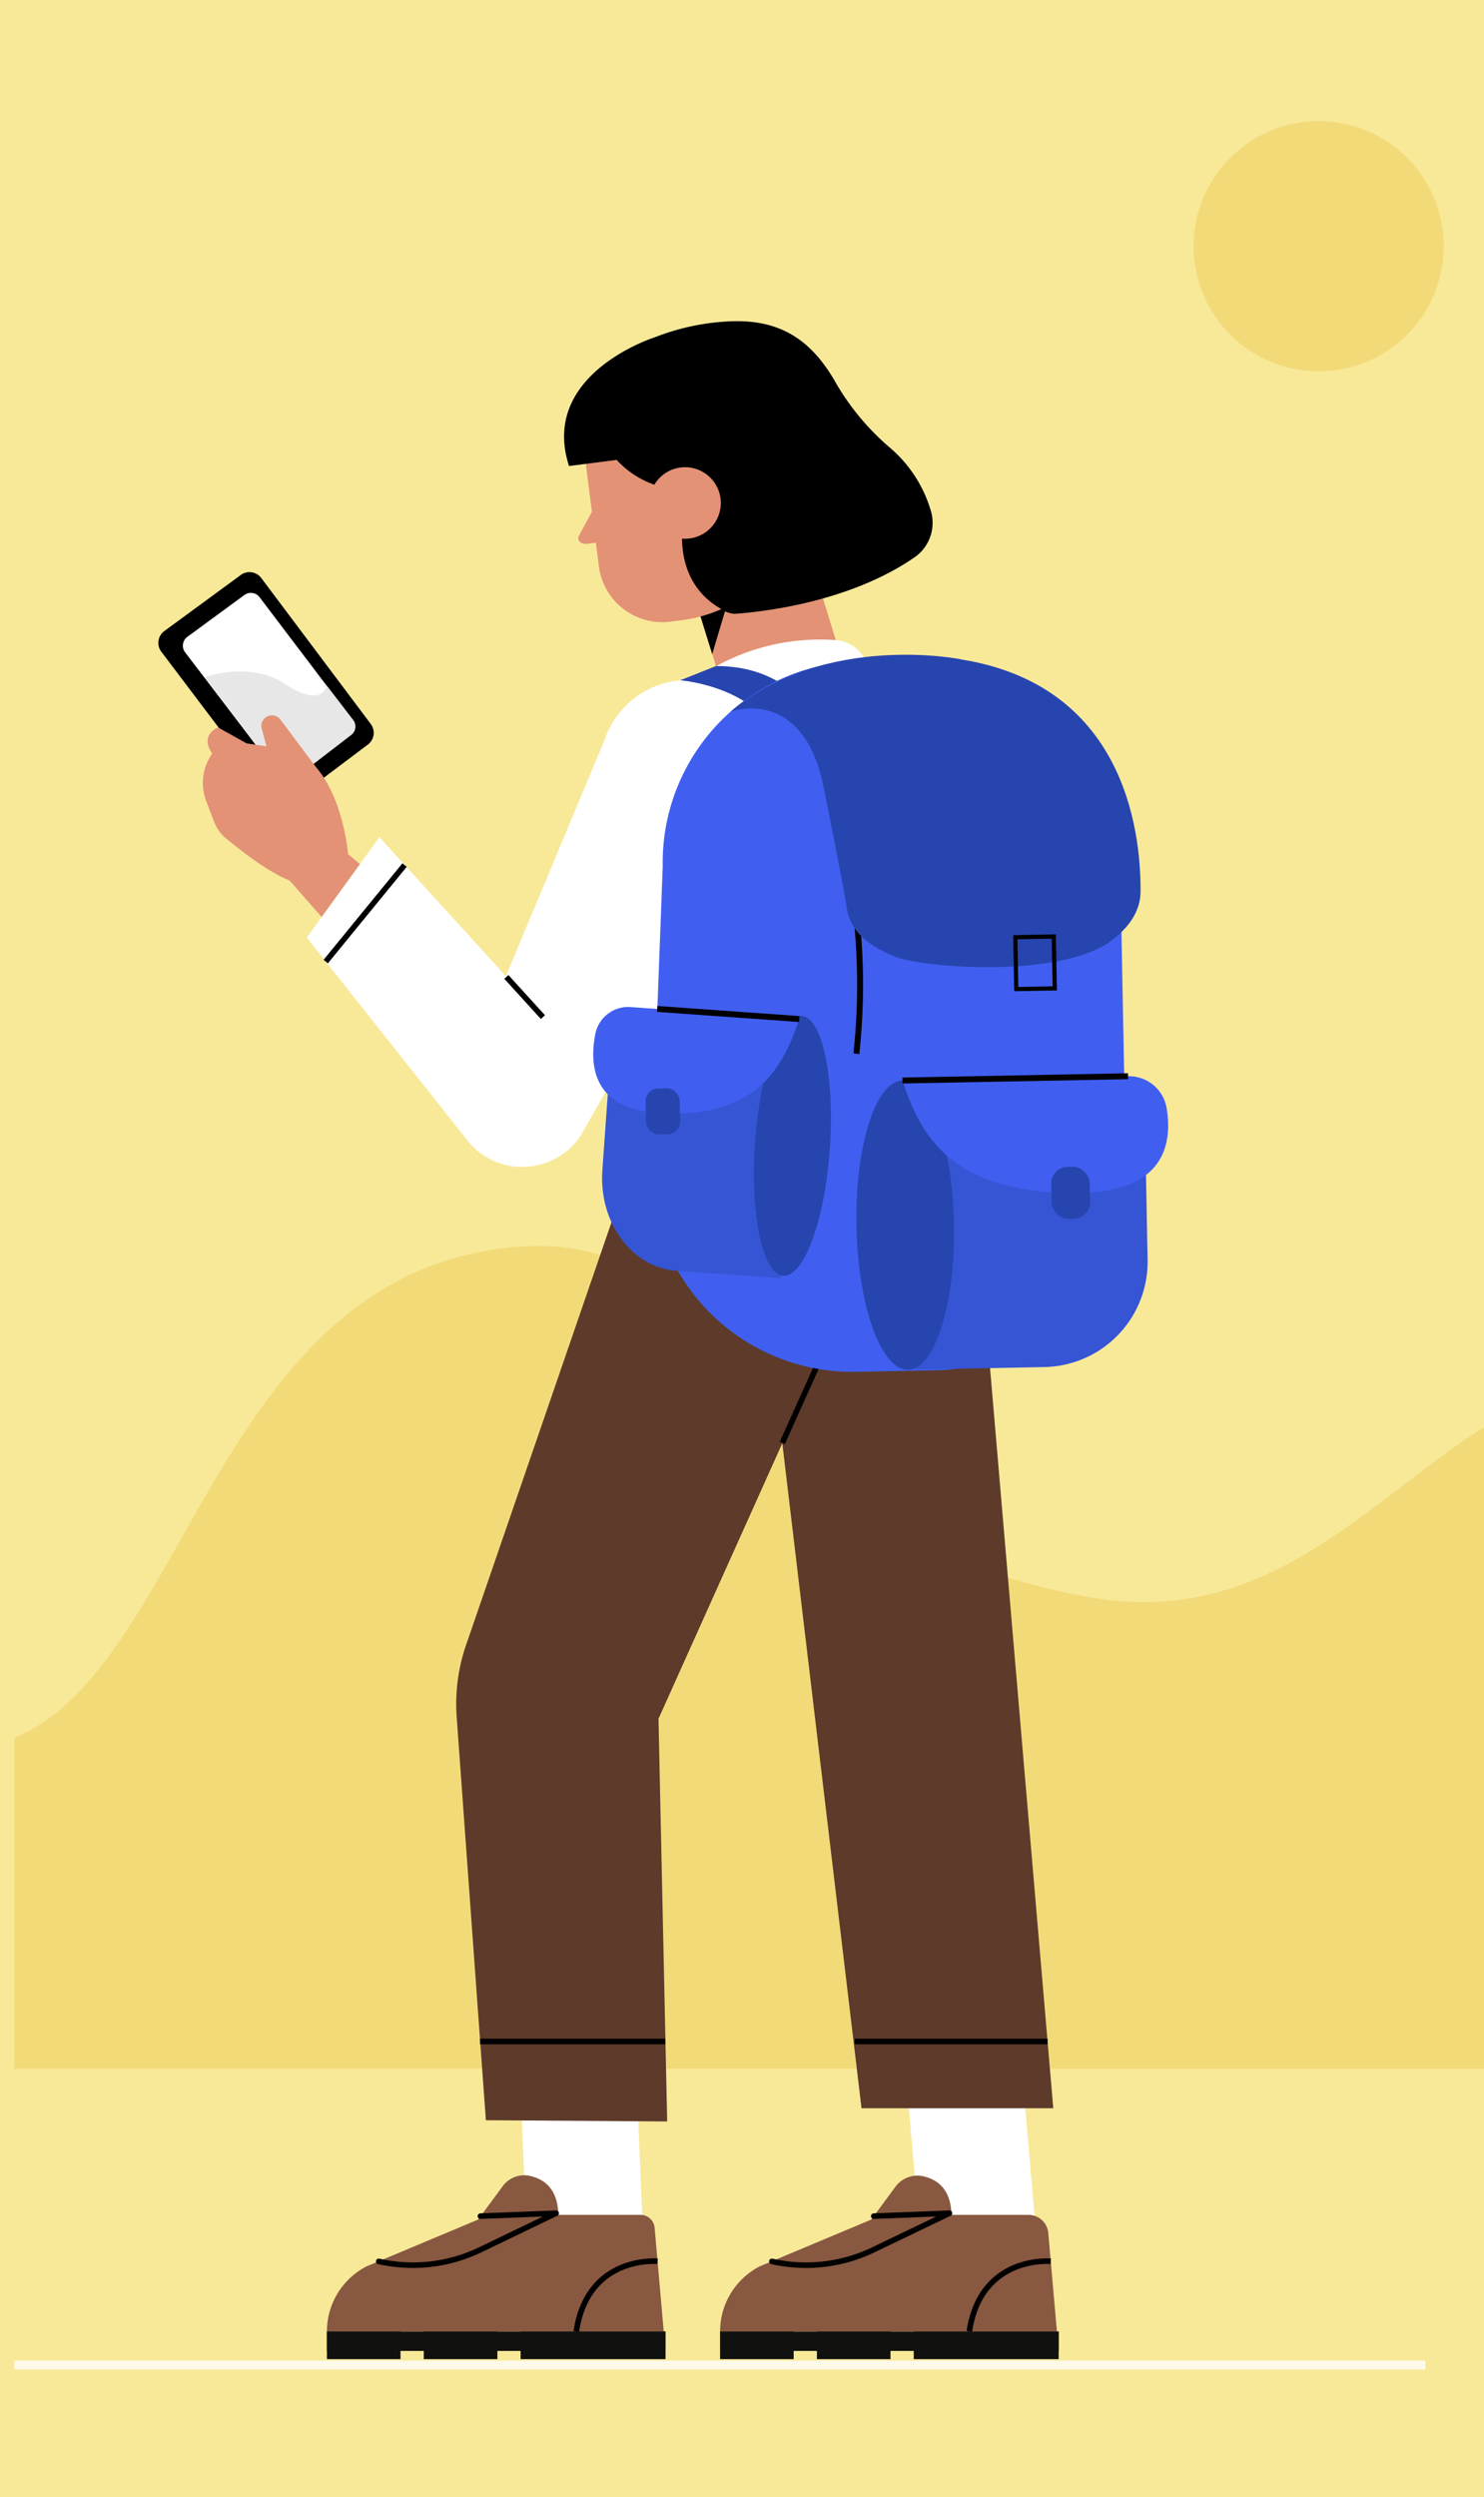<svg xmlns="http://www.w3.org/2000/svg" xmlns:xlink="http://www.w3.org/1999/xlink" viewBox="0 0 280.17 471.28"><defs><style>.cls-1,.cls-10,.cls-13,.cls-17,.cls-19,.cls-5{fill:none;}.cls-2{fill:#f8e999;}.cls-3{clip-path:url(#clip-path);}.cls-4{fill:#f3da79;}.cls-5{stroke:#fdfaea;stroke-width:1.68px;}.cls-10,.cls-17,.cls-19,.cls-5{stroke-miterlimit:10;}.cls-6{fill:#e39276;}.cls-7{fill:#fff;}.cls-8{fill:#f9fafa;}.cls-9{fill:#e7e7e7;}.cls-10,.cls-13,.cls-17,.cls-19{stroke:#000;}.cls-10,.cls-13{stroke-width:1.05px;}.cls-11{fill:#895840;}.cls-12{fill:#11110f;}.cls-13{stroke-linecap:round;stroke-linejoin:round;}.cls-14{fill:#5d3a29;}.cls-15{fill:#2745ae;}.cls-16{fill:#405ff0;}.cls-17{stroke-width:1.12px;}.cls-18{fill:#3555d5;}.cls-19{stroke-width:0.79px;}</style><clipPath id="clip-path"><rect class="cls-1" x="2.71" width="280.37" height="471.28"/></clipPath></defs><title>cat-backpacks-img</title><g id="BACKGROUND"><rect class="cls-2" x="-109.91" y="-14.36" width="500" height="500"/></g><g id="OBJECTS"><g class="cls-3"><path class="cls-4" d="M-102.47,390.41s9-71.12,36.06-75.34,39.28,23.7,68.11,13.27C34.33,316.53,39.87,244.7,92.16,236s38,52.06,113.53,65.43c48.09,8.51,66-44.79,106.56-41.13s72.12,130.15,72.12,130.15Z"/><circle class="cls-4" cx="248.96" cy="46.47" r="23.62"/><line class="cls-5" y1="446.34" x2="269.11" y2="446.34"/><polygon class="cls-6" points="130.57 110.87 135.68 127.32 158.41 122.81 151.09 98.99 130.57 110.87"/><path d="M140,105.4c-.43.76-5.54,18.06-5.54,18.06l-3.91-12.59Z"/><path class="cls-6" d="M126.23,68.59h11.84A14.84,14.84,0,0,1,152.9,83.42v5.63a27.37,27.37,0,0,1-27.37,27.37h-2.05a12.08,12.08,0,0,1-12.08-12.08V83.42a14.84,14.84,0,0,1,14.84-14.84Z" transform="translate(-10.66 17.49) rotate(-7.28)"/><path class="cls-6" d="M112.59,95l-3.31,6.15c-.44.82.42,1.63,1.58,1.48l3.34-.43Z"/><path d="M175.8,96.61a24.87,24.87,0,0,0-8-12.3,47.33,47.33,0,0,1-9.31-10.9q-.5-.81-1-1.71c-4.44-7.5-10.28-11.75-20.62-11a43.69,43.69,0,0,0-13.18,2.93h0s-21.93,6.87-16.26,24.32l9-1.15a17.44,17.44,0,0,0,10.55,5.5L129,98.61s-2.23,10.88,7,16.23a4.9,4.9,0,0,0,2.75,1c5.16-.36,21.58-2.16,33.87-10.63A7.93,7.93,0,0,0,175.8,96.61Z"/><circle class="cls-6" cx="129.34" cy="94.92" r="6.75" transform="translate(-10.99 17.16) rotate(-7.28)"/><path class="cls-7" d="M131.08,128.32a40.8,40.8,0,0,1,26.78-7.51,6.78,6.78,0,0,1,5.44,3.61l1.84,3.43Z"/><path class="cls-8" d="M131.08,128.32l-2.89,1.8a17.58,17.58,0,0,0-8.31,14.8l-.5,62.26a4.84,4.84,0,0,0,4.73,4.88l56.12,1.21a4.84,4.84,0,0,0,4.93-5.14l-3.48-55.73a34.59,34.59,0,0,0-3.58-13.59c-2.46-4.82-6.53-9.91-13-10.95Z"/><path class="cls-7" d="M114.05,139.88,87.63,203.06a12.43,12.43,0,0,0,5,15.1h0a12.43,12.43,0,0,0,17.48-4.68l34.75-61.23a16.66,16.66,0,0,0-8-22.39h0A16.66,16.66,0,0,0,114.05,139.88Z"/><path d="M49.34,109.11,70,136.64a2.77,2.77,0,0,1-.55,3.88l-14.2,10.69a2.77,2.77,0,0,1-3.88-.54L30.46,123a2.77,2.77,0,0,1,.57-3.91l14.45-10.59A2.77,2.77,0,0,1,49.34,109.11Z"/><path class="cls-7" d="M49,112.7l16.22,21.39a2.07,2.07,0,0,1-.41,2.89l-10.58,8a2.07,2.07,0,0,1-2.89-.41l-16.4-21.47a2.07,2.07,0,0,1,.43-2.91l10.76-7.89A2.07,2.07,0,0,1,49,112.7Z"/><path class="cls-9" d="M61.74,129.46s-1,4.22-7.77-.29-15.3-1.38-15.3-1.38l14.09,18.74a2,2,0,0,0,2.88.39l10.65-8.2a2,2,0,0,0,.37-2.87Z"/><path class="cls-6" d="M65.72,161.2s-1.35-16.42-10.84-19.7l-8.31-1.2-5.38-3s-3.6,1.28-1.13,4.91a9.64,9.64,0,0,0-1.12,9l1.48,3.88a7.46,7.46,0,0,0,2.19,3.08c2.59,2.16,8,6.43,12.06,8l7.47,8.5,7.7-10Z"/><path class="cls-6" d="M61,146.58l-8-10.7a2,2,0,0,0-2.93-.41h0a2,2,0,0,0-.72,1.8l1.94,7.26Z"/><path class="cls-7" d="M71.63,158l36.12,39.67a13.14,13.14,0,0,1-.18,19h0a13.14,13.14,0,0,1-19.27-1.38L57.92,176.94Z"/><line class="cls-10" x1="61.5" y1="181.47" x2="76.38" y2="163.26"/><line class="cls-10" x1="95.6" y1="184.37" x2="102.5" y2="191.95"/><polygon class="cls-7" points="173.65 421.57 195.61 421.57 192.46 385.29 170.49 385.29 173.65 421.57"/><path id="_Clipping_Path_" data-name="&lt;Clipping Path&gt;" class="cls-11" d="M194.15,418H166.62l-23.17,9.71a13.81,13.81,0,0,0-7.5,12.28h63.59l-1.63-18.56A3.76,3.76,0,0,0,194.15,418Z"/><path class="cls-11" d="M164.35,419.07l4.71-6.38a5.13,5.13,0,0,1,5.1-2c2.71.55,5.92,2.51,5.41,8.8Z"/><rect class="cls-12" x="135.95" y="440.02" width="63.92" height="3.66"/><rect class="cls-12" x="172.51" y="440.02" width="27.36" height="5.21"/><rect class="cls-12" x="135.95" y="440.02" width="13.89" height="5.21"/><rect class="cls-12" x="154.23" y="440.02" width="13.89" height="5.21"/><path class="cls-10" d="M198.37,426.76S185.17,425.54,183,440"/><path class="cls-13" d="M145.73,426.78h0a29.32,29.32,0,0,0,19.15-2.18l14.38-6.91-14.3.55"/><path class="cls-14" d="M144.06,241.88l18.59,156h36.2L186.7,255.69s5.24-32.94-13.49-53.14Z"/><line class="cls-10" x1="161.36" y1="385.28" x2="197.77" y2="385.28"/><polygon class="cls-7" points="99.42 421.57 121.39 421.57 119.87 385.29 97.91 385.29 99.42 421.57"/><path id="_Clipping_Path_2" data-name="&lt;Clipping Path&gt;" class="cls-11" d="M120.93,418H92.4l-23.17,9.71A13.81,13.81,0,0,0,61.72,440h63.59l-1.72-19.55A2.67,2.67,0,0,0,120.93,418Z"/><path class="cls-11" d="M90.13,419.07l4.77-6.46a5,5,0,0,1,4.94-2c2.73.52,6,2.45,5.51,8.82Z"/><rect class="cls-12" x="61.72" y="440.02" width="63.92" height="3.66"/><rect class="cls-12" x="98.29" y="440.02" width="27.36" height="5.21"/><rect class="cls-12" x="61.72" y="440.02" width="13.89" height="5.21"/><rect class="cls-12" x="80.01" y="440.02" width="13.89" height="5.21"/><path class="cls-10" d="M124.15,426.76s-13.2-1.22-15.35,13.26"/><path class="cls-13" d="M71.51,426.78h0a29.32,29.32,0,0,0,19.15-2.18L105,417.69l-14.3.55"/><path class="cls-14" d="M122.41,210.43,88.22,309.8a34.37,34.37,0,0,0-2,14.27l5.51,76.07,34.23.23-1.64-76,50-111.23Z"/><line class="cls-10" x1="147.69" y1="272.33" x2="155.58" y2="254.79"/><line class="cls-10" x1="90.63" y1="385.28" x2="125.61" y2="385.28"/><path class="cls-15" d="M128.43,128.39s13.5,1,18.15,10.47l5.69-5.24s-4.57-7.95-17.09-7.92Z"/><path class="cls-16" d="M176.65,258.61l-15,.29a38,38,0,0,1-38.72-37.28l2.19-58.12a38,38,0,0,1,37.28-38.72l11.72-.22c20.22-.39,36.94,16.81,37.33,37l1.14,59.72A36.62,36.62,0,0,1,176.65,258.61Z"/><path class="cls-17" d="M159.19,158.07a122.38,122.38,0,0,1,2.49,40.79"/><path class="cls-18" d="M171.42,258.49l25.74-.49a19.88,19.88,0,0,0,19.5-20.26l-.51-26.9-41.88.8Z"/><ellipse class="cls-15" cx="170.9" cy="231.21" rx="9.21" ry="27.29" transform="translate(-4.37 3.3) rotate(-1.09)"/><path class="cls-16" d="M170.38,203.92l42.59-.81a7.21,7.21,0,0,1,7.28,6c1.08,6.41-.15,15.66-16,16C179.82,225.57,173.84,214.52,170.38,203.92Z"/><line class="cls-17" x1="170.38" y1="203.92" x2="212.97" y2="203.11"/><rect class="cls-15" x="198.5" y="220.21" width="7.27" height="9.79" rx="3.09" ry="3.09" transform="translate(-4.25 3.89) rotate(-1.09)"/><path class="cls-18" d="M147.43,241.24l-19.71-1.4c-8.41-.6-14.66-9.06-14-18.9l1.71-24.12,32.07,2.27Z"/><ellipse class="cls-15" cx="149.16" cy="216.78" rx="24.52" ry="7.07" transform="matrix(0.07, -1, 1, 0.07, -77.62, 350.23)"/><path class="cls-16" d="M150.9,192.32l-31.83-2.26a6.32,6.32,0,0,0-6.66,5c-1.14,5.72-.66,14.06,11.51,14.95C142.6,211.39,147.73,201.7,150.9,192.32Z"/><line class="cls-17" x1="124.08" y1="190.41" x2="150.9" y2="192.32"/><rect class="cls-15" x="121.7" y="205.49" width="6.44" height="8.67" rx="2.39" ry="2.39" transform="matrix(1, -0.02, 0.02, 1, -3.97, 2.41)"/><path class="cls-15" d="M137.95,134.29s13.7-5,17.56,14.35c2.07,10.4,3.51,17.54,4.41,23,.76,4.57,4.66,7.09,8.94,8.86,5.23,2.17,30.84,4.12,40.57-2.71,3.29-2.31,5.87-5.49,5.9-9.51.08-12.13-3.44-38.93-33.82-43.82C181.5,124.41,155.82,119.26,137.95,134.29Z"/><rect class="cls-19" x="191.78" y="176.8" width="7.27" height="9.79" transform="translate(-3.43 3.76) rotate(-1.09)"/></g></g></svg>